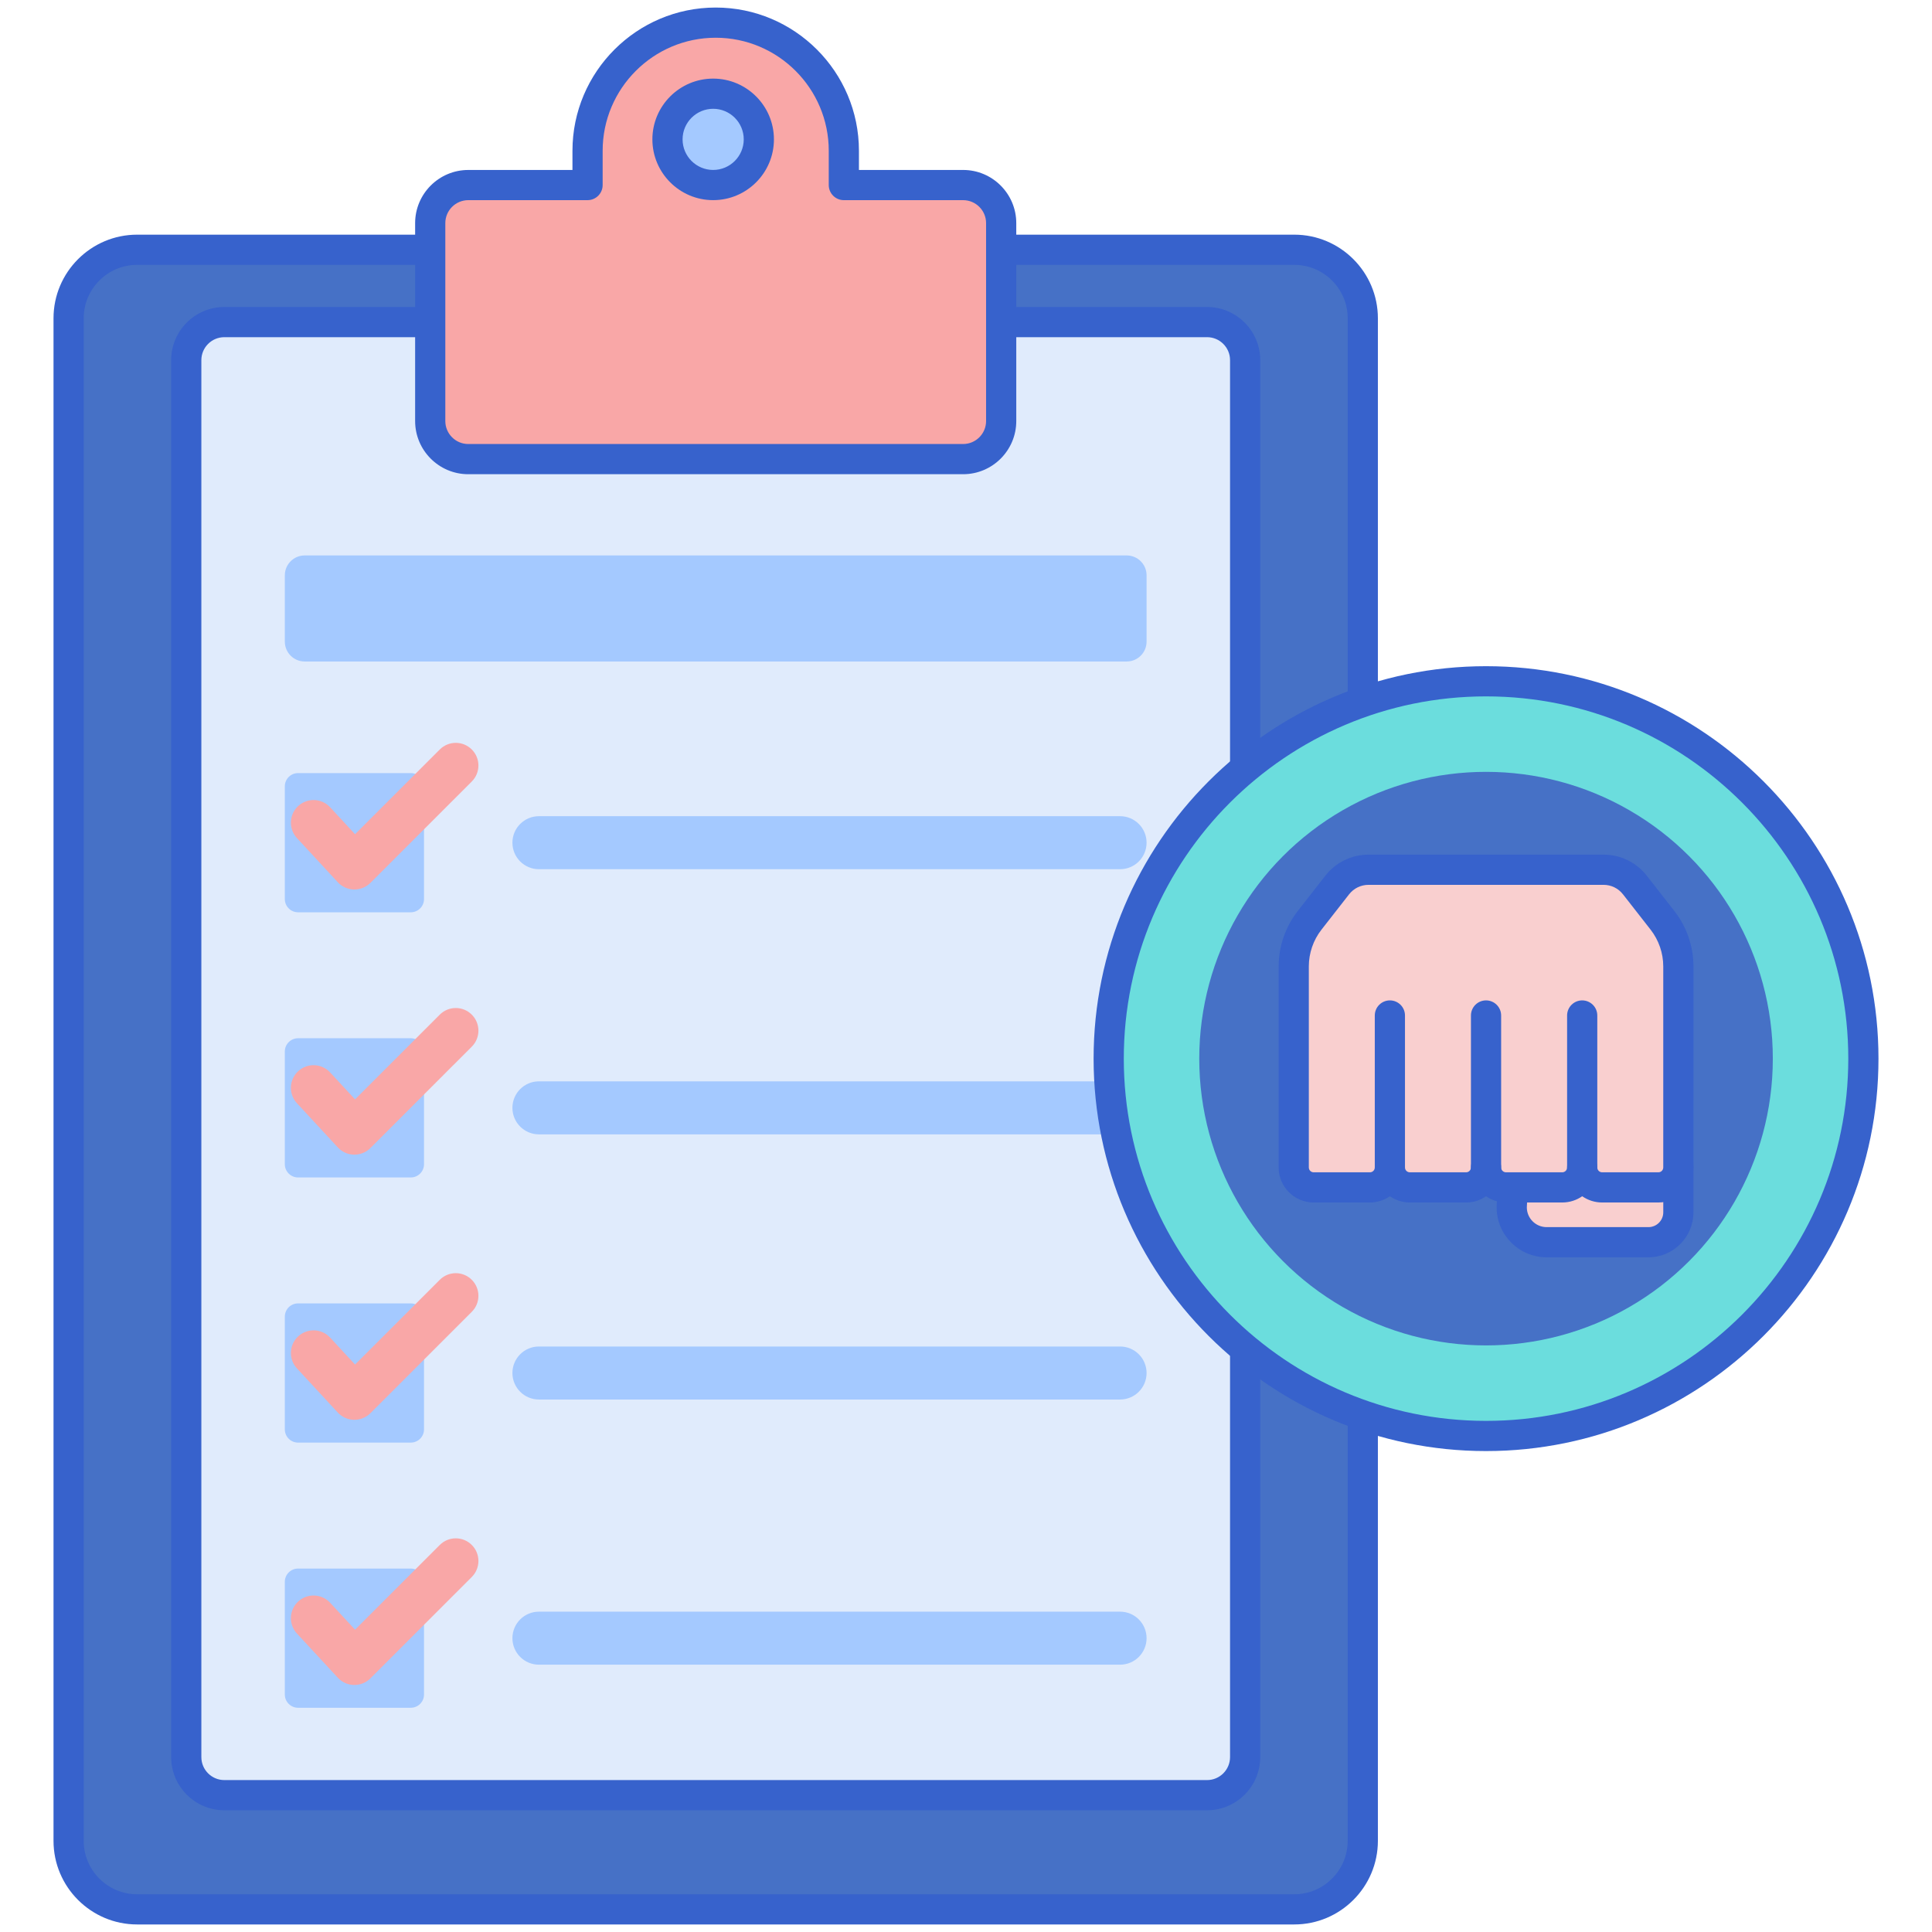 <svg id="Layer_1" enable-background="new 0 0 256 256" height="512" viewBox="0 0 256 256" width="512" xmlns="http://www.w3.org/2000/svg"><g><g><path d="m171.498 253h-153.328c-5.014 0-9.079-4.065-9.079-9.079v-201.747c0-5.014 4.065-9.079 9.079-9.079h153.328c5.014 0 9.079 4.065 9.079 9.079v201.747c0 5.014-4.065 9.079-9.079 9.079z" fill="#4671c6"/></g><g><path d="m24.681 232.825v-185.103c0-2.786 2.258-5.044 5.044-5.044h130.219c2.786 0 5.044 2.258 5.044 5.044v185.103c0 2.786-2.258 5.044-5.044 5.044h-130.219c-2.786 0-5.044-2.258-5.044-5.044z" fill="#e0ebfc"/></g><g><g><path d="m149.293 87.652h-108.917c-1.455 0-2.635-1.18-2.635-2.635v-8.784c0-1.455 1.18-2.635 2.635-2.635h108.917c1.455 0 2.635 1.18 2.635 2.635v8.784c0 1.456-1.18 2.635-2.635 2.635z" fill="#a4c9ff"/></g><g><path d="m54.429 120.884h-14.932c-.97 0-1.757-.787-1.757-1.757v-14.932c0-.97.787-1.757 1.757-1.757h14.932c.97 0 1.757.787 1.757 1.757v14.932c0 .97-.786 1.757-1.757 1.757z" fill="#a4c9ff"/></g><g><g><path d="m148.415 115.175h-77.004c-1.94 0-3.513-1.573-3.513-3.513 0-1.94 1.573-3.513 3.513-3.513h77.003c1.94 0 3.513 1.573 3.513 3.513.001 1.94-1.572 3.513-3.512 3.513z" fill="#a4c9ff"/></g></g><g><path d="m54.429 156.019h-14.932c-.97 0-1.757-.787-1.757-1.757v-14.932c0-.97.787-1.757 1.757-1.757h14.932c.97 0 1.757.787 1.757 1.757v14.932c0 .97-.786 1.757-1.757 1.757z" fill="#a4c9ff"/></g><g><g><path d="m148.415 150.309h-77.004c-1.94 0-3.513-1.573-3.513-3.513 0-1.94 1.573-3.513 3.513-3.513h77.003c1.94 0 3.513 1.573 3.513 3.513.001 1.94-1.572 3.513-3.512 3.513z" fill="#a4c9ff"/></g></g><g><path d="m54.429 191.153h-14.932c-.97 0-1.757-.787-1.757-1.757v-14.932c0-.97.787-1.757 1.757-1.757h14.932c.97 0 1.757.787 1.757 1.757v14.932c0 .971-.786 1.757-1.757 1.757z" fill="#a4c9ff"/></g><g><g><path d="m148.415 185.444h-77.004c-1.94 0-3.513-1.573-3.513-3.513 0-1.94 1.573-3.513 3.513-3.513h77.003c1.94 0 3.513 1.573 3.513 3.513.001 1.94-1.572 3.513-3.512 3.513z" fill="#a4c9ff"/></g></g><g><path d="m54.429 226.288h-14.932c-.97 0-1.757-.787-1.757-1.757v-14.932c0-.97.787-1.757 1.757-1.757h14.932c.97 0 1.757.787 1.757 1.757v14.932c0 .97-.786 1.757-1.757 1.757z" fill="#a4c9ff"/></g><g><g><path d="m148.415 220.579h-77.004c-1.94 0-3.513-1.573-3.513-3.513 0-1.94 1.573-3.513 3.513-3.513h77.003c1.94 0 3.513 1.573 3.513 3.513.001 1.94-1.572 3.513-3.512 3.513z" fill="#a4c9ff"/></g></g></g><g><g><path d="m46.963 117.863c-.02 0-.039 0-.059 0-.815-.016-1.59-.363-2.144-.962l-5.417-5.855c-1.125-1.216-1.051-3.114.165-4.239s3.114-1.052 4.239.165l3.298 3.566 11.227-11.226c1.171-1.172 3.071-1.172 4.242 0 1.172 1.171 1.172 3.071 0 4.242l-13.432 13.432c-.561.562-1.324.877-2.119.877z" fill="#f9a7a7"/></g></g><g><g><path d="m46.963 152.998c-.02 0-.039 0-.059 0-.815-.016-1.59-.363-2.144-.962l-5.417-5.855c-1.125-1.216-1.051-3.114.165-4.239s3.114-1.052 4.239.165l3.298 3.566 11.227-11.226c1.171-1.172 3.071-1.172 4.242 0 1.172 1.171 1.172 3.071 0 4.242l-13.432 13.432c-.561.562-1.324.877-2.119.877z" fill="#f9a7a7"/></g></g><g><g><path d="m46.963 188.133c-.02 0-.039 0-.059 0-.815-.016-1.59-.363-2.144-.962l-5.417-5.855c-1.125-1.216-1.051-3.114.165-4.239s3.114-1.052 4.239.165l3.298 3.566 11.227-11.226c1.171-1.172 3.071-1.172 4.242 0 1.172 1.171 1.172 3.071 0 4.242l-13.432 13.432c-.561.561-1.324.877-2.119.877z" fill="#f9a7a7"/></g></g><g><g><path d="m46.963 223.268c-.02 0-.039 0-.059 0-.815-.016-1.59-.363-2.144-.962l-5.417-5.855c-1.125-1.216-1.051-3.114.165-4.239s3.114-1.052 4.239.165l3.298 3.566 11.227-11.226c1.171-1.172 3.071-1.172 4.242 0 1.172 1.171 1.172 3.071 0 4.242l-13.432 13.432c-.561.561-1.324.877-2.119.877z" fill="#f9a7a7"/></g></g><g><path d="m159.943 239.869h-130.218c-3.884 0-7.044-3.16-7.044-7.044v-185.103c0-3.884 3.16-7.044 7.044-7.044h130.218c3.884 0 7.044 3.16 7.044 7.044v185.103c0 3.884-3.159 7.044-7.044 7.044zm-130.218-195.191c-1.678 0-3.044 1.366-3.044 3.044v185.103c0 1.678 1.366 3.044 3.044 3.044h130.218c1.678 0 3.044-1.366 3.044-3.044v-185.103c0-1.678-1.366-3.044-3.044-3.044z" fill="#3762cc"/></g><g><path d="m171.498 255h-153.328c-6.109 0-11.079-4.97-11.079-11.079v-201.747c0-6.109 4.97-11.079 11.079-11.079h153.328c6.109 0 11.079 4.97 11.079 11.079v201.747c0 6.109-4.97 11.079-11.079 11.079zm-153.328-219.905c-3.903 0-7.079 3.176-7.079 7.079v201.747c0 3.903 3.175 7.079 7.079 7.079h153.328c3.903 0 7.079-3.175 7.079-7.079v-201.747c0-3.903-3.175-7.079-7.079-7.079z" fill="#3762cc"/></g><g><g><circle cx="196.908" cy="140.274" fill="#6bdddd" r="50"/></g><g><circle cx="196.908" cy="140.274" fill="#4671c6" r="38"/></g><g><path d="m196.908 192.274c-28.673 0-52-23.327-52-52s23.327-52 52-52 52 23.327 52 52-23.327 52-52 52zm0-100c-26.467 0-48 21.533-48 48s21.533 48 48 48 48-21.533 48-48-21.533-48-48-48z" fill="#3762cc"/></g></g><g><g><path d="m207.823 152.467h12.587c1.094 0 1.981.887 1.981 1.981v6.19c0 2.188-1.774 3.962-3.962 3.962h-13.495c-2.553 0-4.622-2.069-4.622-4.622 0-4.149 3.363-7.511 7.511-7.511z" fill="#f9cfcf"/></g><g><path d="m218.429 166.599h-13.495c-3.651 0-6.622-2.97-6.622-6.622 0-5.244 4.266-9.511 9.51-9.511h12.587c2.195 0 3.981 1.786 3.981 3.981v6.19c.001 3.288-2.674 5.962-5.961 5.962zm1.962-12.151-12.568.019c-3.039 0-5.51 2.472-5.51 5.511 0 1.445 1.176 2.622 2.622 2.622h13.495c1.082 0 1.962-.88 1.962-1.961v-6.191z" fill="#3762cc"/></g><g><path d="m173.524 121.957 3.658-4.682c1.001-1.281 2.536-2.03 4.162-2.03h31.127c1.626 0 3.161.749 4.162 2.03l3.658 4.682c1.36 1.74 2.098 3.885 2.098 6.094v26.644c0 1.459-1.182 2.641-2.641 2.641h-7.459c-1.459 0-2.641-1.182-2.641-2.641 0 1.459-1.182 2.641-2.641 2.641h-7.459c-1.459 0-2.641-1.182-2.641-2.641 0 1.459-1.182 2.641-2.641 2.641h-7.459c-1.459 0-2.641-1.182-2.641-2.641 0 1.459-1.182 2.641-2.641 2.641h-7.459c-1.459 0-2.641-1.182-2.641-2.641 0-30.501 0-9.73 0-26.644.001-2.208.74-4.353 2.099-6.094z" fill="#f9cfcf"/></g><g><path d="m224.391 154.695c0 2.559-2.082 4.641-4.641 4.641h-7.459c-.98 0-1.891-.306-2.641-.827-.75.521-1.661.827-2.641.827h-7.459c-.98 0-1.891-.306-2.641-.827-.75.521-1.661.827-2.641.827h-7.459c-.98 0-1.891-.306-2.641-.827-.75.521-1.661.827-2.641.827h-7.459c-2.559 0-4.641-2.082-4.641-4.641v-26.644c0-2.642.896-5.244 2.522-7.326l3.658-4.682c1.39-1.778 3.481-2.798 5.738-2.798h31.127c2.257 0 4.349 1.02 5.739 2.798l3.658 4.682c1.626 2.083 2.522 4.684 2.522 7.326zm-12.742 0c0 .354.288.641.641.641h7.459c.354 0 .641-.288.641-.641v-26.644c0-1.753-.595-3.48-1.675-4.863l-3.658-4.682c-.626-.802-1.569-1.261-2.586-1.261h-31.127c-1.018 0-1.96.459-2.586 1.261l-3.658 4.682c-1.08 1.382-1.674 3.109-1.674 4.863v26.644c0 .354.288.641.641.641h7.459c.354 0 .641-.288.641-.641 0-1.104.896-2 2-2s2 .896 2 2c0 .354.288.641.641.641h7.459c.354 0 .641-.288.641-.641 0-1.104.896-2 2-2s2 .896 2 2c0 .354.288.641.641.641h7.459c.354 0 .641-.288.641-.641 0-1.104.896-2 2-2s2 .896 2 2z" fill="#3762cc"/></g><g><path d="m209.649 156.695c-1.104 0-2-.896-2-2v-20.138c0-1.104.896-2 2-2s2 .896 2 2v20.138c0 1.105-.895 2-2 2z" fill="#3762cc"/></g><g><path d="m196.908 156.695c-1.104 0-2-.896-2-2v-20.138c0-1.104.896-2 2-2s2 .896 2 2v20.138c0 1.105-.895 2-2 2z" fill="#3762cc"/></g><g><path d="m184.167 156.695c-1.104 0-2-.896-2-2v-20.138c0-1.104.896-2 2-2s2 .896 2 2v20.138c0 1.105-.895 2-2 2z" fill="#3762cc"/></g></g><g><path d="m127.618 24.521h-15.804v-4.541c0-9.378-7.602-16.98-16.98-16.98s-16.98 7.602-16.98 16.98v4.541h-15.804c-2.786 0-5.044 2.258-5.044 5.044v26.227c0 2.786 2.258 5.044 5.044 5.044h65.568c2.786 0 5.044-2.258 5.044-5.044v-26.227c0-2.786-2.258-5.044-5.044-5.044z" fill="#f9a7a7"/></g><g><path d="m127.618 62.836h-65.568c-3.884 0-7.043-3.16-7.043-7.044v-26.227c0-3.884 3.16-7.043 7.043-7.043h13.804v-2.542c0-10.465 8.514-18.98 18.98-18.98s18.98 8.515 18.98 18.98v2.541h13.804c3.884 0 7.043 3.16 7.043 7.043v26.227c.001 3.885-3.159 7.045-7.043 7.045zm-65.568-36.315c-1.678 0-3.043 1.365-3.043 3.043v26.227c0 1.678 1.365 3.044 3.043 3.044h65.568c1.678 0 3.043-1.366 3.043-3.044v-26.226c0-1.678-1.365-3.043-3.043-3.043h-15.804c-1.104 0-2-.896-2-2v-4.542c0-8.26-6.72-14.98-14.98-14.98s-14.98 6.72-14.98 14.98v4.541c0 1.104-.896 2-2 2z" fill="#3762cc"/></g><g><circle cx="94.498" cy="18.467" fill="#a4c9ff" r="6.052"/></g><g><path d="m94.498 26.52c-4.44 0-8.053-3.612-8.053-8.052s3.612-8.052 8.053-8.052c4.44 0 8.052 3.612 8.052 8.052s-3.612 8.052-8.052 8.052zm0-12.105c-2.235 0-4.053 1.818-4.053 4.052s1.818 4.052 4.053 4.052c2.234 0 4.052-1.818 4.052-4.052s-1.818-4.052-4.052-4.052z" fill="#3762cc"/></g></g></svg>